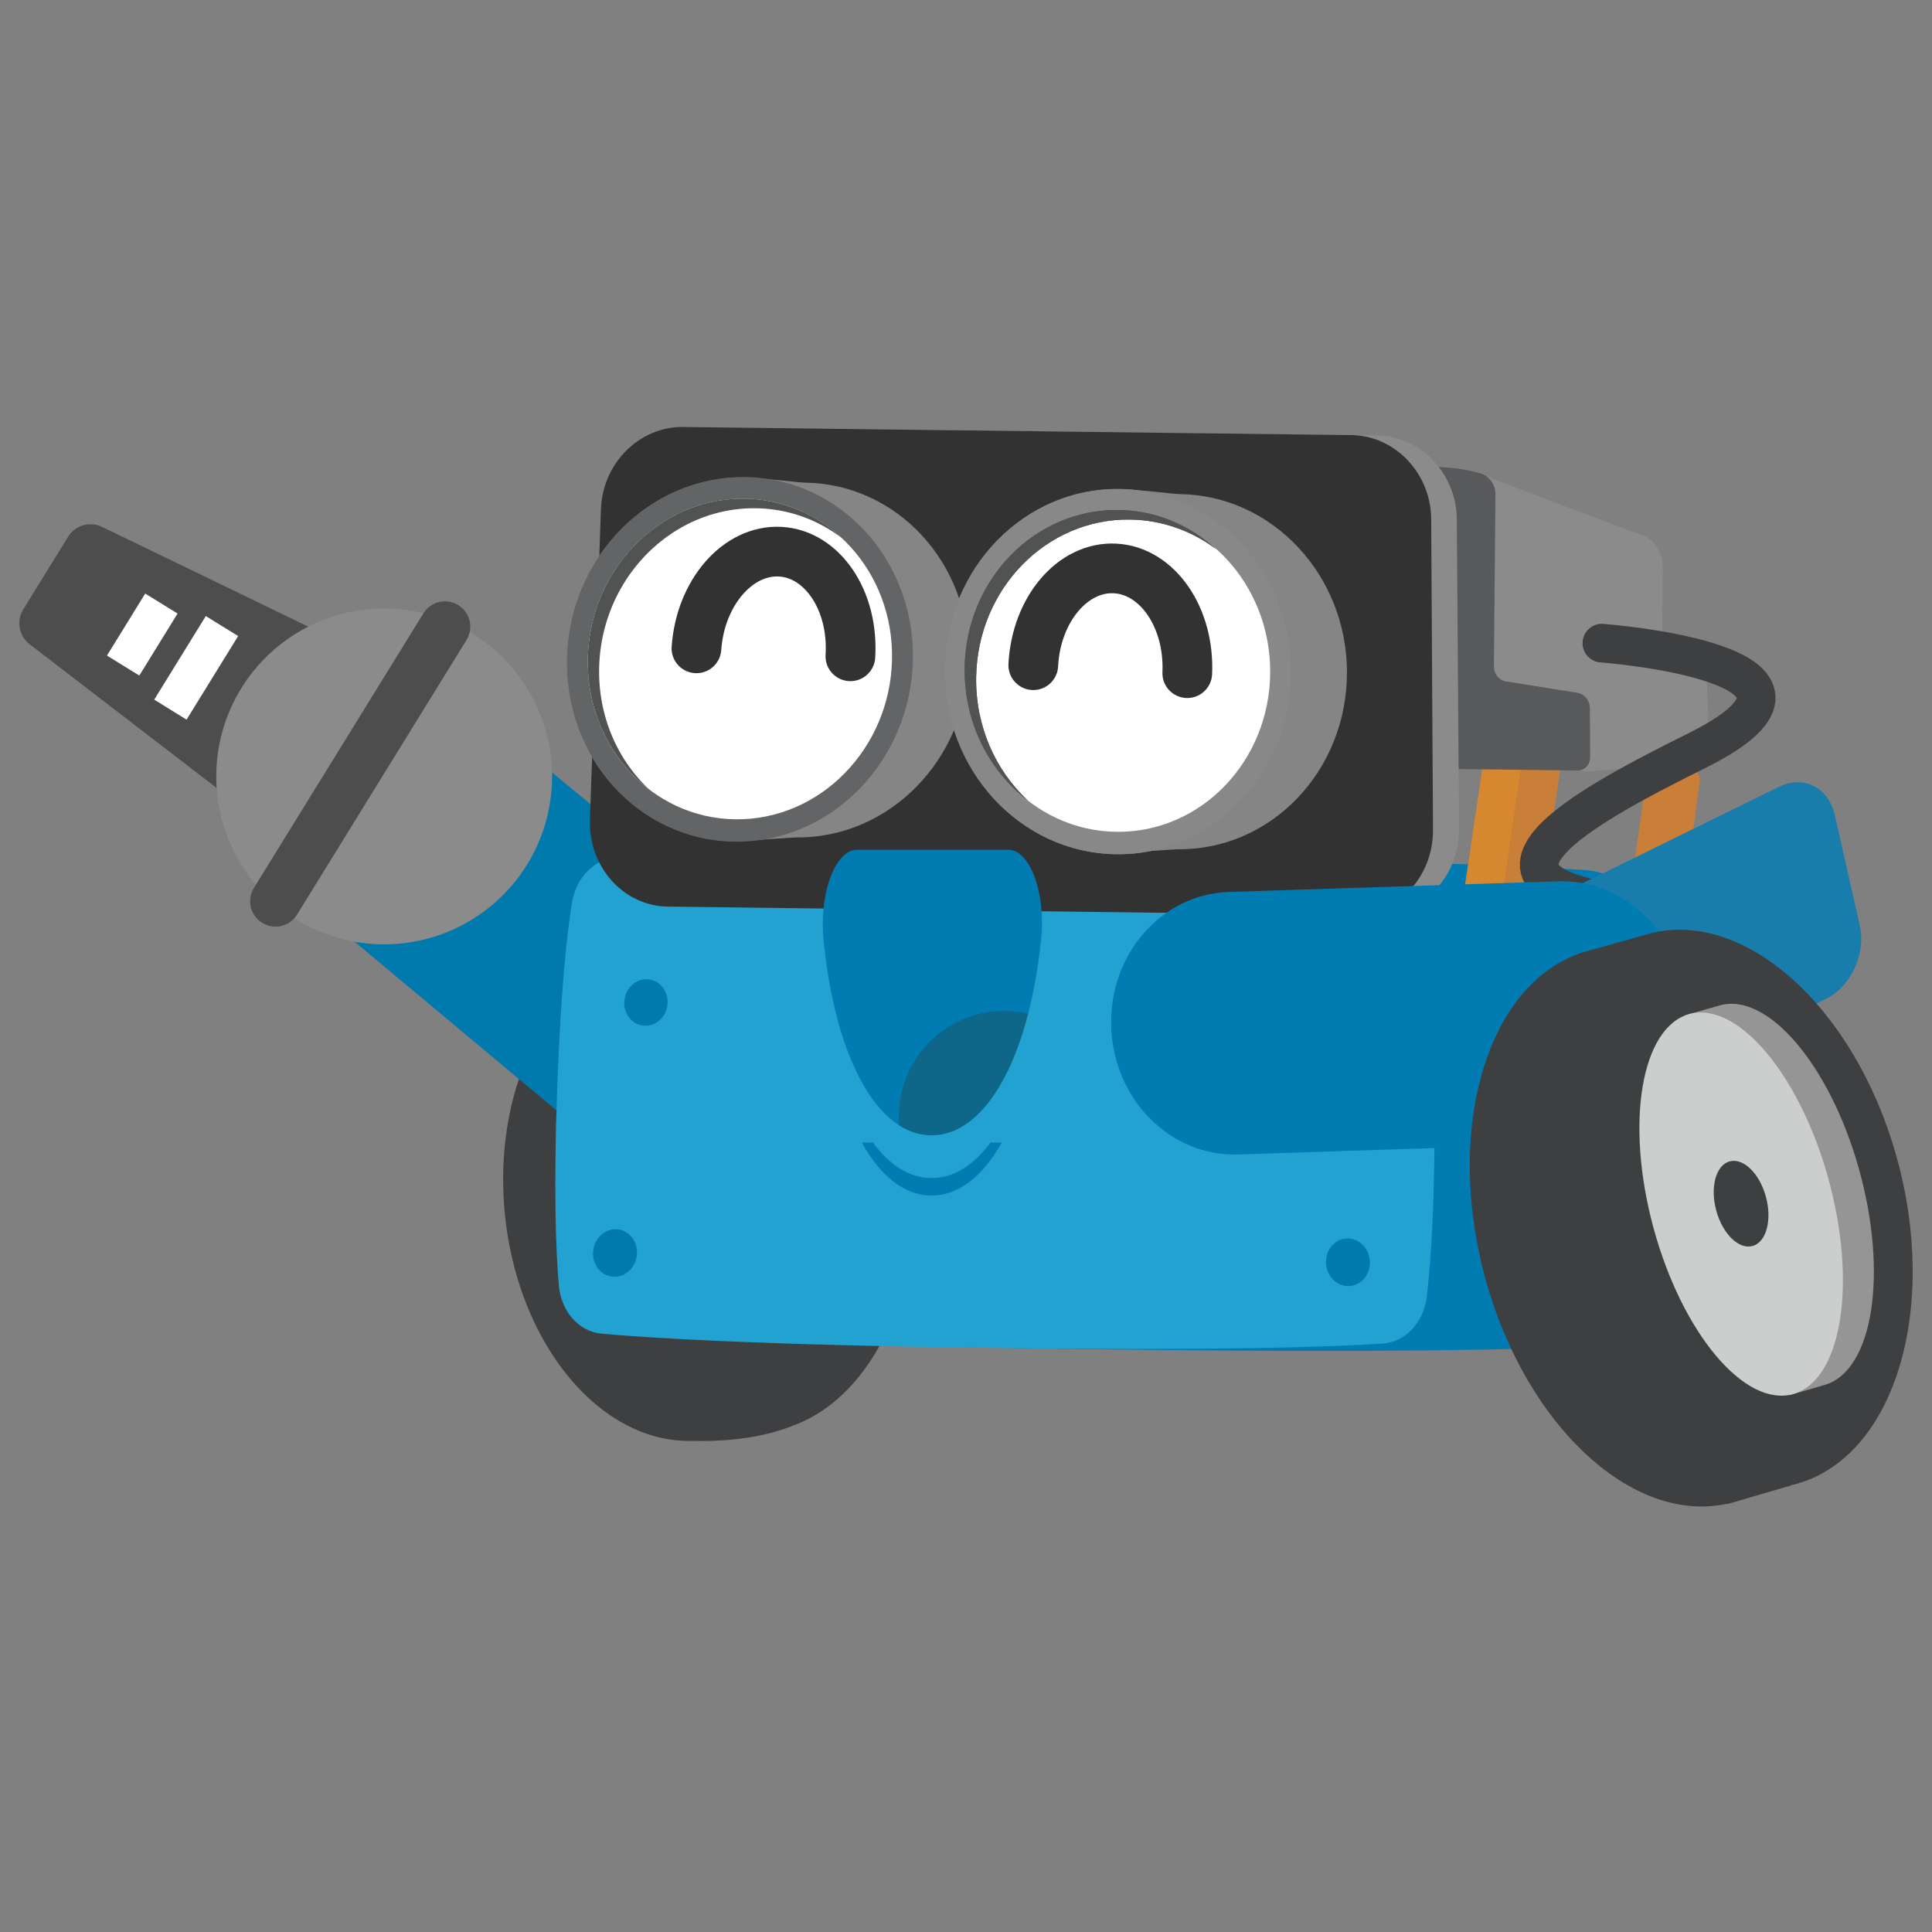 <svg xmlns="http://www.w3.org/2000/svg" width="100" height="100"><rect width="100%" height="100%" fill="#808080" stroke="none"/><g fill="none" fill-rule="evenodd"><path fill="#3E3F41" d="M26.13 62.815c.606 6.145 4.192 10.944 8.422 11.673v.001l.023.004c.411.069.829.097 1.25.086 1.294.038 3.365-.049 5.199-.778l.043-.018c4.19-1.55 6.844-7.268 6.094-13.6-.677-5.725-3.933-10.172-7.785-11.223a2.397 2.397 0 0 0-.682-.151 6.511 6.511 0 0 0-1.359-.082c-3.107-.055-5.125.815-5.125.815l-.003.005c-4.04 1.557-6.687 7.057-6.076 13.268"/><path fill="#007CB2" d="M85.247 67.243c-.185 1.35-1.37 2.366-2.841 2.44-3.214.16-10.376.349-25.3.159-14.925-.19-22.075-.561-25.28-.803-1.467-.11-2.63-1.154-2.787-2.507-.214-1.841-.387-5.022-.193-10.31.182-4.988.547-7.874.87-9.523.25-1.282 1.44-2.245 2.865-2.327 2.939-.17 9.644-.336 24.782-.088 15.082.247 21.796.553 24.752.757 1.443.1 2.638 1.1 2.864 2.405.289 1.67.591 4.56.673 9.489.087 5.283-.152 8.466-.405 10.308"/><path fill="#0079AC" d="m30.416 58.823-13.522-11.3c-2.63-2.198-2.994-6.302-.833-9.162l.157-.207c2.148-2.842 5.998-3.395 8.618-1.241l13.469 11.074"/><path fill="#8B8B8B" d="m76.769 24.603 8.405 3.171c.546.275.901.918.89 1.613l-.032 3.729 2.262 1.055.224 5.223-6.368.545-9.995-1.618 4.614-13.718z"/><path fill="#C97F38" d="m77.967 49.75-1.33-.252c-.725-.138-1.24-.745-1.149-1.356l.686-4.618.68-4.584c.09-.6.743-.976 1.461-.842l1.316.247c.719.134 1.23.73 1.144 1.33l-1.333 9.215c-.088.612-.749.997-1.475.86"/><path fill="#D58830" d="m76.629 49.496-.657-.124c-.358-.068-.575-.619-.484-1.23l.686-4.618.68-4.584c.09-.6.449-1.031.803-.965l.65.122c.354.066.57.606.482 1.206l-1.35 9.209c-.089.611-.452 1.052-.81.984"/><path fill="#58595B" d="M68.58 24.857s4.787-1.307 8.034-.357c.466.136.794.577.79 1.08l-.08 8.916c-.004.384.266.716.627.774l3.69.589c.37.059.647.397.65.79l.014 2.548c.002.383-.288.689-.65.684l-13.128-.162.054-14.862z"/><path fill="#22A2D1" d="M73.854 67.099c-.158 1.35-1.112 2.369-2.289 2.446-2.57.168-8.297.375-20.226.224-11.93-.152-17.644-.505-20.204-.739-1.173-.106-2.094-1.147-2.21-2.5-.159-1.84-.273-5.02-.08-10.309.183-4.986.496-7.873.766-9.523.21-1.283 1.168-2.248 2.308-2.335 2.351-.177 7.713-.36 19.814-.15 12.055.21 17.42.5 19.78.697 1.153.096 2.102 1.093 2.272 2.396.219 1.67.44 4.56.468 9.486.031 5.282-.184 8.465-.4 10.307"/><path fill="#8B8B8B" d="m71.35 47.32-36.186-.45c-2.309-.03-4.127-2.065-4.042-4.513l.56-16.01c.083-2.364 1.995-4.267 4.25-4.24l35.34.43c2.256.027 4.116 1.978 4.133 4.344l.115 16.026c.017 2.451-1.859 4.442-4.17 4.413"/><path fill="#323232" d="m69.996 47.367-35.422-.441c-2.309-.029-4.126-2.064-4.04-4.513l.572-16.073c.084-2.364 1.997-4.267 4.252-4.24l34.591.42c2.257.028 4.115 1.979 4.129 4.345l.094 16.089c.014 2.451-1.865 4.442-4.176 4.413"/><path fill="#868585" d="M41.662 24.982c-.317-.004-2.362-.26-3.117-.27-4.888-.059-9.004 4.05-9.195 9.222-.193 5.224 3.683 9.548 8.66 9.61.137.001 3.141-.2 3.186-.2 4.852.06 8.857-4.059 8.944-9.155.086-5.046-3.71-9.149-8.478-9.207"/><path fill="#636465" d="M47.25 34.154c-.103 5.238-4.232 9.473-9.22 9.411-4.989-.062-8.873-4.395-8.68-9.631.192-5.184 4.316-9.3 9.215-9.241 4.9.06 8.789 4.275 8.686 9.461"/><path fill="#FFF" d="M46.17 34.14c-.095 4.604-3.726 8.321-8.108 8.267-4.381-.055-7.797-3.859-7.632-8.46.164-4.561 3.79-8.187 8.103-8.135 4.313.053 7.733 3.766 7.638 8.329"/><path fill="#515252" d="M31.016 34.45c.161-4.566 3.788-8.196 8.102-8.143a7.46 7.46 0 0 1 4.451 1.54 7.487 7.487 0 0 0-5.036-2.035c-4.312-.052-7.94 3.574-8.103 8.135-.101 2.816 1.14 5.332 3.127 6.876-1.64-1.56-2.63-3.847-2.541-6.374"/><path fill="#888" d="M66.826 34.792c-.005 5.244-4.058 9.484-9.05 9.422-4.993-.062-8.961-4.4-8.866-9.643.095-5.19 4.145-9.312 9.048-9.252 4.903.06 8.874 4.28 8.868 9.473"/><path fill="#868585" d="M61.063 25.575c-.317-.004-2.369-.26-3.124-.27-4.892-.059-8.934 4.054-9.028 9.232-.095 5.23 3.864 9.56 8.845 9.621.138.002 3.14-.2 3.184-.2 4.856.06 8.787-4.063 8.778-9.165-.008-5.052-3.884-9.16-8.655-9.218"/><path fill="#888" d="M66.826 34.792c-.005 5.244-4.058 9.484-9.05 9.422-4.993-.062-8.961-4.4-8.866-9.643.095-5.19 4.145-9.312 9.048-9.252 4.903.06 8.874 4.28 8.868 9.473"/><path fill="#FFF" d="M65.745 34.778c-.01 4.609-3.573 8.33-7.959 8.277-4.384-.055-7.874-3.864-7.795-8.47.079-4.567 3.64-8.198 7.956-8.145 4.316.053 7.808 3.77 7.798 8.338"/><path fill="#515252" d="M50.526 35.043c.076-4.57 3.637-8.204 7.955-8.151 1.671.02 3.216.59 4.483 1.542-1.363-1.248-3.134-2.013-5.077-2.037-4.316-.053-7.878 3.577-7.956 8.143-.049 2.82 1.24 5.339 3.257 6.884-1.67-1.562-2.704-3.85-2.662-6.38"/><path stroke="#323232" stroke-linecap="round" stroke-linejoin="round" stroke-width="2.573" d="M36.048 33.557c.202-2.882 2.14-5.115 4.329-5.002 2.189.114 3.819 2.532 3.639 5.415m9.466.46c.148-2.886 2.043-5.121 4.233-5.007 2.19.113 3.864 2.533 3.738 5.42"/><path fill="#C97F38" d="m86.085 47.433-.918-.174c-.501-.094-.86-.512-.8-.933l.446-3.185.445-3.17c.059-.416.51-.676 1.007-.583l.912.17c.497.094.854.506.797.922l-.876 6.361c-.057.422-.511.687-1.012.592"/><path stroke="#3E3F41" stroke-linecap="round" stroke-linejoin="round" stroke-width="2" d="M82.913 33.289s14.011 1.04 4.92 5.562c-6.259 3.113-15.057 7.808.706 8.25"/><path fill="#197DAC" d="m94.541 51.685-14.064 6.987-2.325-11.108 13.932-6.841c1.27-.624 2.562.036 2.888 1.476l1.289 5.688c.33 1.46-.438 3.162-1.72 3.798"/><path fill="#2381A9" d="M65.511 51.669c-.001.664-.505 1.196-1.125 1.188-.62-.007-1.12-.552-1.117-1.216.003-.663.507-1.194 1.125-1.186.619.008 1.119.55 1.117 1.214"/><path fill="#515252" d="M50.526 35.043c.076-4.57 3.637-8.204 7.955-8.151 1.671.02 3.216.59 4.483 1.542-1.363-1.248-3.134-2.013-5.077-2.037-4.316-.053-7.878 3.577-7.956 8.143-.049 2.82 1.24 5.339 3.257 6.884-1.67-1.562-2.704-3.85-2.662-6.38"/><path fill="#007CB2" d="m81.336 59.19-17.25.565c-3.519.115-6.462-2.864-6.572-6.631-.11-3.74 2.619-6.845 6.093-6.957l17.032-.551c3.47-.113 6.455 2.804 6.669 6.537.215 3.76-2.457 6.921-5.972 7.037"/><path fill="#3E3F41" d="M80.033 64.983c2.105 7.946 7.954 13.277 13.023 11.802 5.056-1.47 7.314-9.124 5.087-16.993-2.196-7.755-7.942-12.832-12.876-11.438-4.947 1.398-7.307 8.798-5.234 16.629"/><path fill="#3E3F41" d="M76.81 65.907c2.082 7.96 7.92 13.3 12.998 11.823 5.065-1.473 7.348-9.14 5.142-17.023-2.174-7.768-7.91-12.854-12.852-11.457-4.955 1.4-7.34 8.813-5.288 16.657"/><path fill="#3E3F41" d="m92.718 76.884-3.356.976-7.7-28.488 3.276-.925z"/><path fill="#959595" d="M87.18 63.069c1.486 5.465 4.745 9.345 7.262 8.616 2.514-.728 3.298-5.767 1.77-11.205-1.514-5.384-4.73-9.14-7.202-8.44-2.475.703-3.301 5.619-1.83 11.029"/><path fill="#959595" d="m94.274 71.733-1.666.483-5.402-19.663 1.64-.466z"/><path fill="#CCCECD" d="M85.577 63.528c1.479 5.47 4.733 9.353 7.252 8.624 2.516-.729 3.308-5.772 1.787-11.215-1.506-5.388-4.718-9.148-7.192-8.446-2.477.703-3.311 5.623-1.847 11.037"/><path fill="#3E3F41" d="M88.835 62.666c.331 1.21 1.175 2.028 1.885 1.824.71-.204 1.013-1.35.68-2.56-.334-1.206-1.176-2.017-1.883-1.815-.707.202-1.013 1.343-.682 2.55"/><path fill="#0079AC" d="M32.312 51.874c-.022.664.462 1.21 1.082 1.217.62.008 1.139-.525 1.16-1.19.02-.663-.464-1.206-1.082-1.214-.619-.008-1.138.524-1.16 1.187M30.698 64.84c-.024.68.466 1.238 1.093 1.246.628.008 1.154-.538 1.176-1.218.023-.68-.467-1.236-1.093-1.244-.626-.008-1.152.536-1.176 1.215m37.935.481c0 .68.51 1.24 1.138 1.248.628.008 1.135-.539 1.133-1.22-.002-.68-.51-1.237-1.137-1.245-.627-.008-1.134.536-1.134 1.216"/><path fill="#007CB2" d="M48.219 58.76c2.8 0 5.029-3.995 5.672-10.148.119-1.134-.004-2.303-.337-3.208-.332-.903-.828-1.42-1.361-1.42h-7.836c-.533 0-1.033.517-1.372 1.42-.34.905-.472 2.074-.362 3.208.597 6.153 2.795 10.147 5.596 10.147m3.051.376c-.879 1.186-1.918 1.84-3.051 1.84-1.133 0-2.168-.654-3.037-1.84h-.577c.973 1.755 2.218 2.747 3.614 2.747 1.395 0 2.648-.992 3.634-2.747h-.583z"/><path fill="#0E6689" d="M51.973 52.327a5.446 5.446 0 0 0-5.425 5.921c.525.334 1.084.511 1.67.511 2.161 0 3.98-2.378 4.995-6.289a5.457 5.457 0 0 0-1.24-.143"/><path fill="#4D4D4D" d="m1.204 31.543 2.32-3.759a1.368 1.368 0 0 1 1.76-.513l11.983 5.799c.73.353.994 1.26.568 1.95l-3.747 6.071a1.37 1.37 0 0 1-1.998.367L1.535 33.346a1.369 1.369 0 0 1-.331-1.803"/><path fill="#8B8B8B" d="M15.32 47.584a8.69 8.69 0 1 1 9.13-14.791 8.69 8.69 0 0 1-9.13 14.79"/><path fill="#4D4D4D" d="m21.932 31.72-8.785 14.233a1.312 1.312 0 1 0 2.233 1.378l8.784-14.233a1.312 1.312 0 0 0-2.232-1.378"/><path fill="#FFF" d="m7.982 36.214 2.67-4.326 1.674 1.034-2.67 4.326zm-2.446-2.281 1.98-3.21 1.675 1.034-1.98 3.21z"/></g></svg>